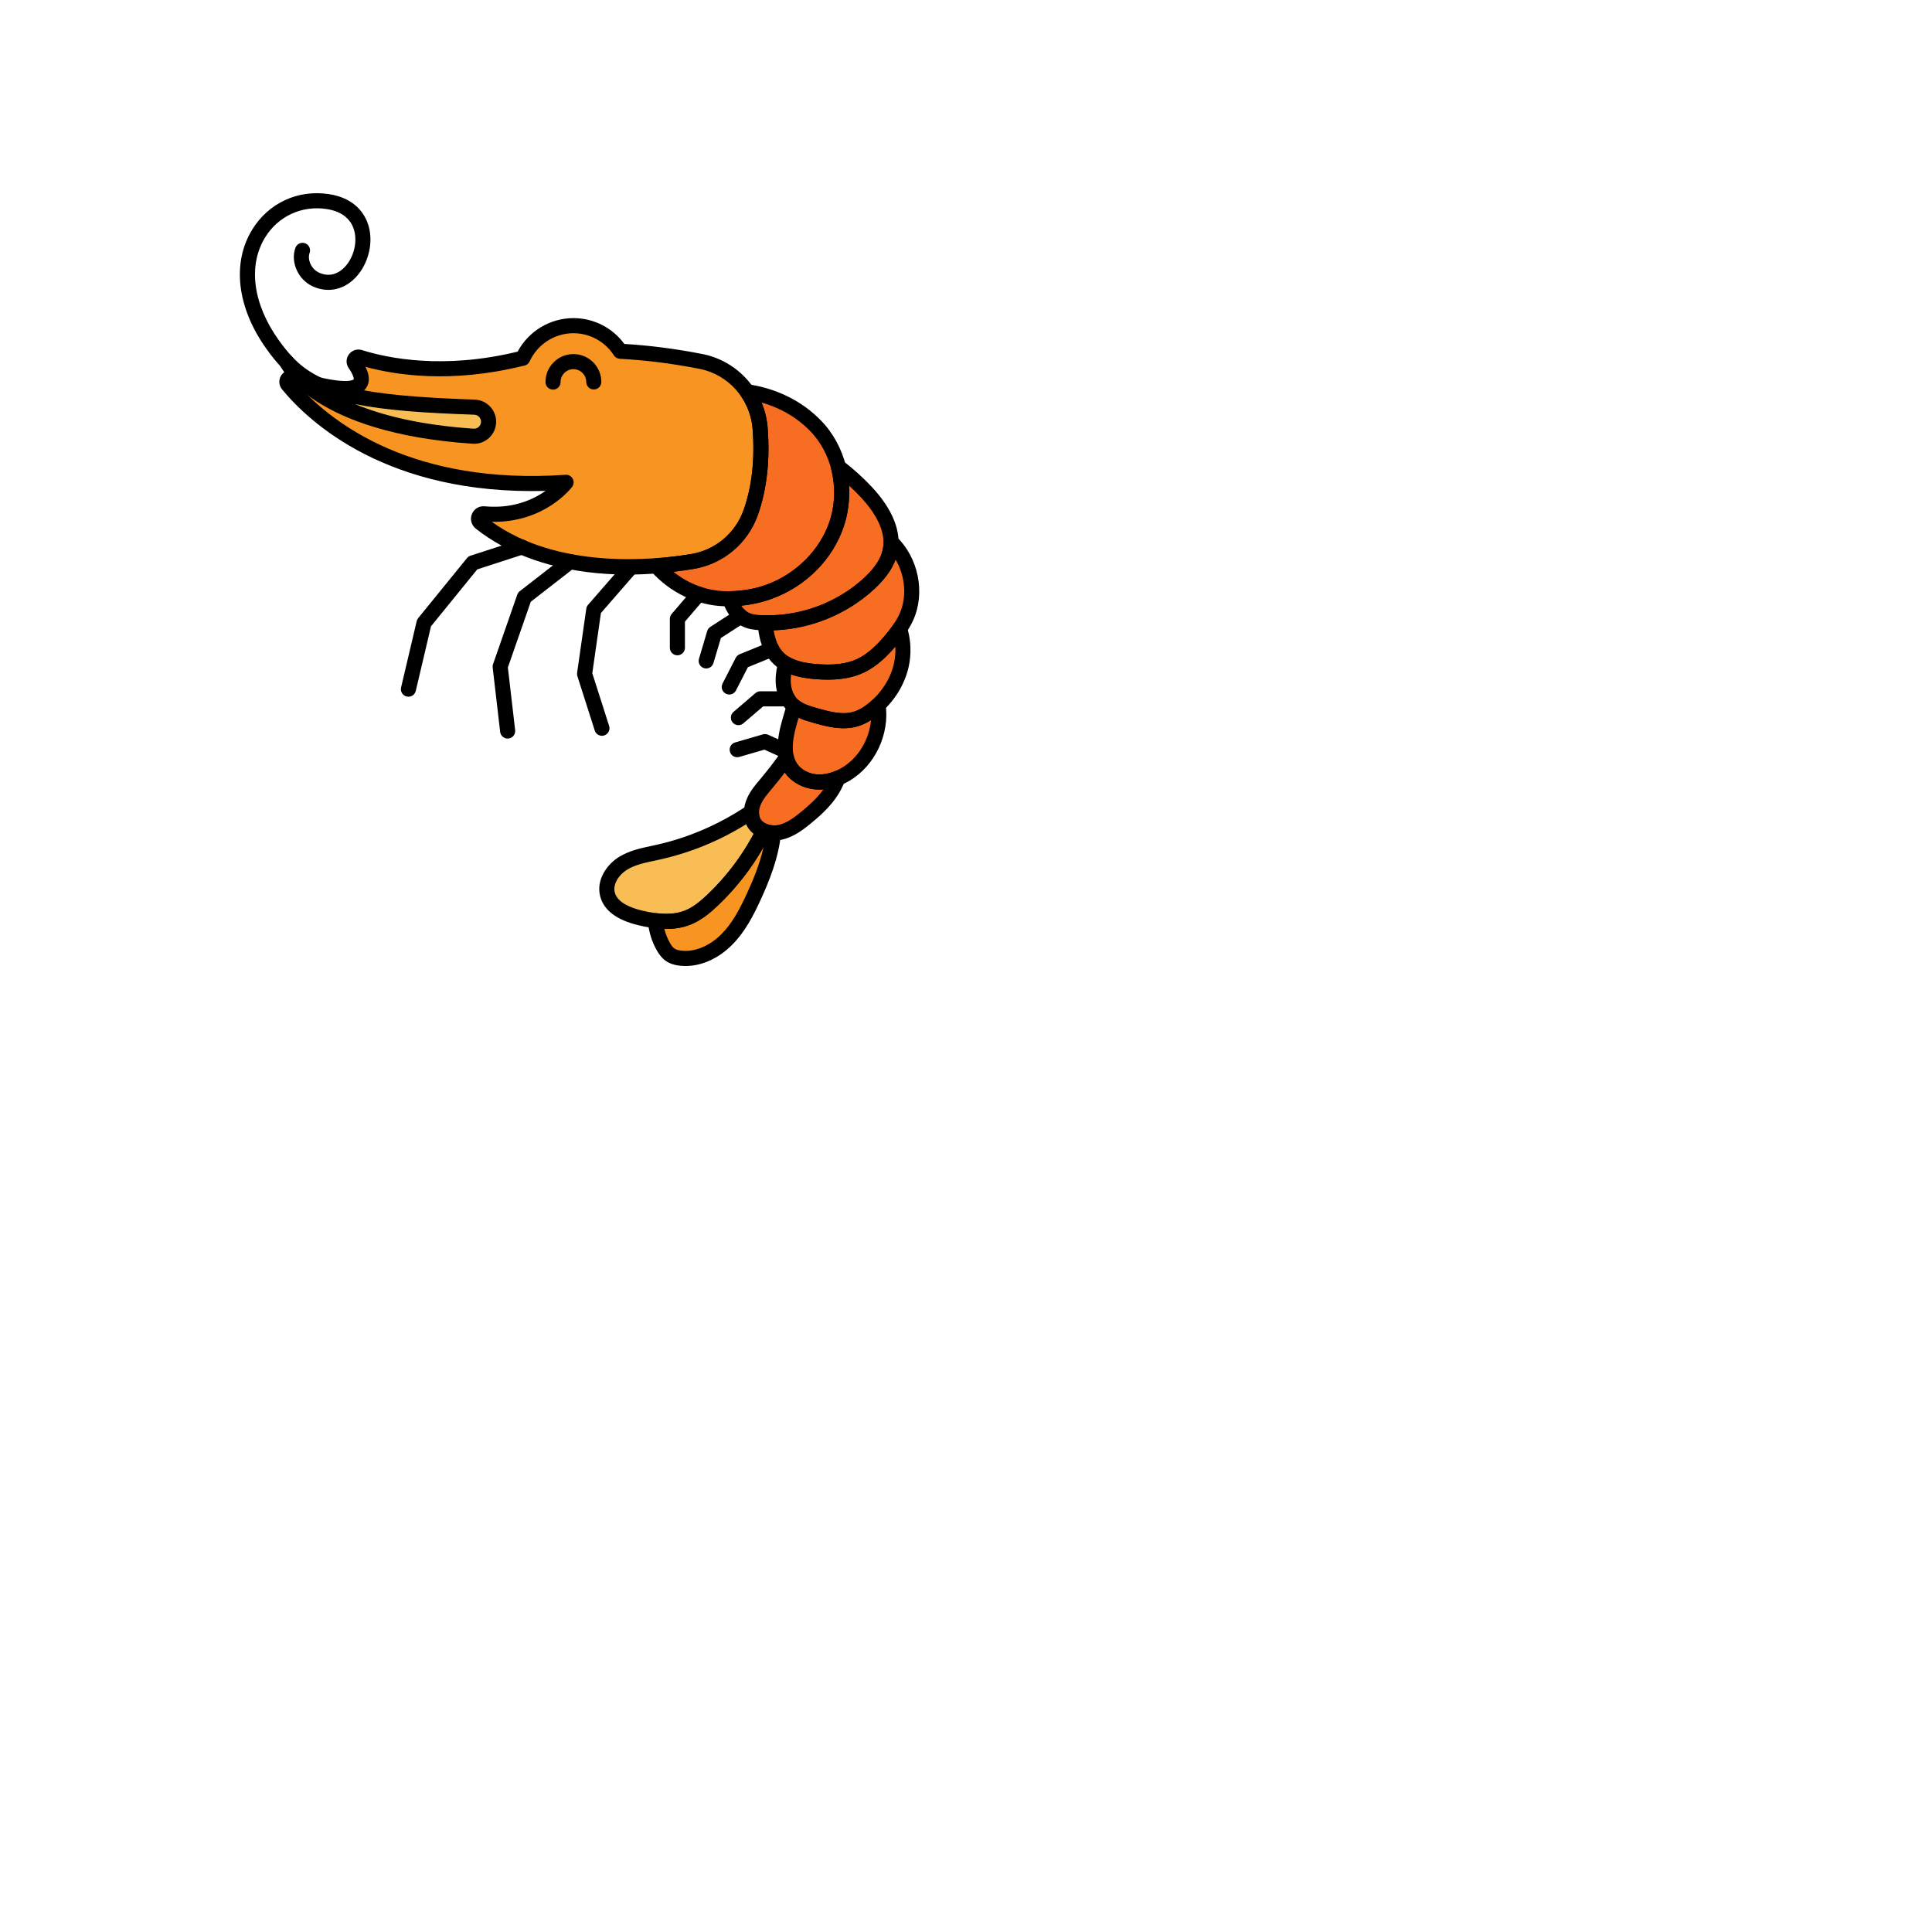 <svg enable-background="new 0 0 512 512" height="100" viewBox="-64 -64 640 640" width="100" xmlns="http://www.w3.org/2000/svg"><path d="m187.8 77.859c-.847-10.929-8.817-20.009-19.574-22.123-7.407-1.455-16.738-2.858-26.766-3.372-3.283-5.098-8.996-8.483-15.51-8.483-7.455 0-13.861 4.43-16.771 10.794-.421.095-.848.173-1.267.274-25.295 6.106-44.254 2.074-52.736-.589-1.3-.408-2.378 1.048-1.604 2.169 3.585 5.197 5.692 12.725-20.675 4.586-1.358-.419-2.442 1.169-1.539 2.267 8.126 9.889 35.376 36.311 92.166 32.394 0 0-9.071 12.094-27.213 10.43-1.631-.15-2.445 1.907-1.166 2.931 8.366 6.7 30.216 19.426 70.191 12.864 8.948-1.469 16.315-7.663 19.348-16.209 2.354-6.635 4.055-15.818 3.116-27.933z" fill="#f89422"/><path d="m31.019 55.949s9.64 21.089 61.72 24.549c2.714.18 5.031-1.949 5.111-4.667.078-2.651-2.011-4.864-4.661-4.955-36.185-1.244-51.899-4.035-62.17-14.927z" fill="#f9bd55"/><g fill="#f76e23"><path d="m230.876 118.574c1.539-7.213-2.962-14.31-8.013-19.683-2.816-2.996-5.887-5.745-9.147-8.25 1.62 6.164 1.476 12.827-.544 18.885-3.475 10.426-12.162 18.838-22.51 22.539-4.151 1.484-8.534 2.216-12.936 2.271.992 3.031 2.691 5.751 5.53 7.013 1.506.669 3.181.845 4.827.929 13.024.665 26.241-4.121 35.82-12.971 3.185-2.944 6.069-6.494 6.973-10.733z"/><path d="m231.17 115.508c.009 1.017-.075 2.039-.294 3.065-.904 4.24-3.789 7.789-6.973 10.732-9.247 8.544-21.885 13.285-34.467 13.005.399 4.434 1.416 8.815 4.546 11.828 3.134 3.018 7.709 3.942 12.043 4.315 5.128.441 10.482.257 15.131-1.95 3.783-1.797 6.844-4.814 9.58-7.985 2.137-2.478 4.142-5.114 5.493-8.093 3.741-8.249 1.451-18.707-5.059-24.917z"/><path d="m234.504 156.62c.957-4.049.795-8.373-.499-12.315-.999 1.469-2.109 2.868-3.27 4.214-2.735 3.171-5.797 6.188-9.58 7.985-4.649 2.208-10.003 2.391-15.131 1.95-3.38-.291-6.897-.932-9.772-2.625-.417 1.559-.721 3.14-.798 4.751-.155 3.248.735 6.695 3.091 8.936 1.989 1.892 4.741 2.706 7.381 3.458 4.36 1.242 8.994 2.487 13.359 1.262 2.332-.655 4.425-1.983 6.288-3.531 4.352-3.615 7.63-8.58 8.931-14.085z"/><path d="m225.574 170.704c-1.863 1.548-3.957 2.877-6.288 3.531-4.365 1.225-8.999-.02-13.359-1.262-2.42-.69-4.927-1.441-6.861-3.017-.394 1.34-.787 2.68-1.181 4.02-1.617 5.504-3.103 11.914.215 16.594 1.92 2.708 5.222 4.262 8.536 4.461 3.314.2 6.621-.852 9.481-2.538 7.739-4.563 12.054-14.127 10.764-22.962-.425.402-.857.799-1.307 1.173z"/><path d="m206.637 195.032c-3.314-.199-6.616-1.753-8.536-4.461-.787-1.11-1.296-2.319-1.605-3.587-2.027 2.866-4.167 5.652-6.422 8.342-1.568 1.871-3.212 3.731-4.232 5.949s-1.335 4.906-.198 7.067c1.547 2.941 5.391 4.06 8.648 3.4s6.041-2.711 8.614-4.814c2.922-2.389 5.755-4.948 7.936-8.029 1.117-1.577 2.052-3.309 2.703-5.129-2.195.903-4.548 1.404-6.908 1.262z"/></g><path d="m188.989 211.239c-4.255 8.521-9.973 16.312-16.87 22.882-2.467 2.35-5.143 4.585-8.309 5.845-3.38 1.344-7.057 1.465-10.701 1.02.248 3.04 1.151 6.028 2.68 8.668 1.363 2.356 2.736 3.463 5.83 3.774 5.601.562 11.144-2.204 15.117-6.192 3.972-3.987 6.607-9.093 8.962-14.207 3.09-6.712 5.838-13.843 6.518-21.125-1.116-.027-2.219-.247-3.227-.665z" fill="#f89422"/><path d="m185.643 208.341c-.556-1.056-.76-2.239-.709-3.43-9.337 6.331-19.855 10.918-30.867 13.373-4.008.893-8.185 1.551-11.683 3.704s-6.171 6.309-5.145 10.286c1.161 4.499 6.211 6.672 10.727 7.765 5.218 1.261 10.856 1.911 15.844-.072 3.166-1.26 5.842-3.494 8.309-5.845 6.896-6.57 12.615-14.36 16.87-22.882-1.413-.586-2.63-1.539-3.346-2.899z" fill="#f9bd55"/><path d="m207.488 78.501c-1.427-1.679-3.02-3.183-4.73-4.551-5.559-4.446-12.256-7.154-19.267-8.179 2.419 3.495 3.964 7.631 4.31 12.087.939 12.115-.762 21.298-3.117 27.934-3.032 8.546-10.4 14.741-19.348 16.209-4.172.685-8.134 1.149-11.916 1.442 5.812 6.591 14.057 10.71 22.882 10.896 4.879.103 9.763-.633 14.362-2.277 10.348-3.701 19.034-12.113 22.51-22.538 3.474-10.425 1.433-22.652-5.686-31.023z" fill="#f76e23"/><path d="m119.2 65.065c-1.377 0-2.496-1.114-2.5-2.492-.008-2.471.947-4.796 2.688-6.549 1.742-1.753 4.062-2.723 6.532-2.73h.03c2.459 0 4.773.954 6.519 2.688 1.753 1.742 2.723 4.062 2.73 6.532.004 1.381-1.111 2.504-2.492 2.508-.003 0-.005 0-.008 0-1.377 0-2.496-1.114-2.5-2.492-.008-2.338-1.913-4.235-4.25-4.235-.005 0-.009 0-.014 0-2.343.008-4.243 1.92-4.235 4.264.004 1.381-1.111 2.504-2.492 2.508-.003-.002-.005-.002-.008-.002z"/><path d="m143.956 126.331c-9.366 0-18.141-1.127-26.24-3.379-11.803-3.281-19.64-8.262-24.135-11.862-1.445-1.157-1.952-3.087-1.26-4.802.688-1.705 2.385-2.746 4.218-2.569 6.887.629 13.172-.752 18.678-4.113.54-.329 1.047-.663 1.519-.994-52.436 1.463-78.389-22.783-87.31-33.641-1.108-1.349-1.199-3.228-.228-4.676.977-1.454 2.764-2.088 4.435-1.567 17.265 5.329 19.524 2.967 19.545 2.942.066-.207-.061-1.397-1.663-3.72-.968-1.402-.94-3.192.068-4.562 1.011-1.369 2.716-1.927 4.342-1.413 8.709 2.734 26.967 6.443 51.4.544.05-.012.1-.023.149-.035 3.622-6.785 10.739-11.103 18.476-11.103 6.71 0 12.925 3.174 16.872 8.554 8.359.489 17.062 1.614 25.886 3.348 11.775 2.313 20.651 12.34 21.584 24.383.836 10.783-.259 20.527-3.253 28.964-3.334 9.395-11.495 16.23-21.299 17.84-7.563 1.241-14.837 1.861-21.784 1.861zm-45.046-17.473c21.967 15.763 53.277 12.771 66.02 10.678 8.007-1.314 14.673-6.9 17.396-14.578 2.759-7.773 3.762-16.825 2.981-26.905-.761-9.813-7.982-17.981-17.563-19.863-9.026-1.773-17.913-2.894-26.412-3.328-.804-.042-1.538-.467-1.974-1.144-2.958-4.594-7.971-7.336-13.408-7.336-6.215 0-11.905 3.664-14.498 9.334-.324.71-.963 1.228-1.725 1.399l-.567.121c-.221.045-.441.091-.659.144-23.369 5.64-41.452 2.865-51.431.141 1.438 2.888 1.484 5.272.137 7.11-2.541 3.461-9.048 3.466-21.515-.076 10.729 11.643 37.123 32.219 87.658 28.729.967-.076 1.9.439 2.368 1.3.467.859.391 1.912-.196 2.694-.383.511-9.189 11.917-26.612 11.58z"/><path d="m31.02 58.449c-.664 0-1.327-.263-1.818-.784-1.655-1.755-3.283-3.763-4.977-6.141-9.721-13.639-11.469-28.394-4.677-39.468 5.391-8.791 15.106-13.301 25.355-11.761 9.188 1.378 12.2 7.162 13.178 10.487 1.823 6.2-.385 13.803-5.251 18.076-3.778 3.319-8.558 4.073-13.112 2.063-4.896-2.158-7.581-8.034-5.862-12.83.467-1.299 1.896-1.972 3.197-1.51 1.3.466 1.976 1.897 1.51 3.197-.838 2.336.675 5.467 3.173 6.568 3.511 1.546 6.177.177 7.795-1.246 3.421-3.004 5.034-8.554 3.754-12.909-1.123-3.822-4.278-6.226-9.123-6.952-8.224-1.235-16.026 2.38-20.351 9.431-5.71 9.308-4.032 22 4.486 33.952 1.56 2.189 3.045 4.024 4.541 5.61.947 1.005.901 2.587-.103 3.534-.483.458-1.099.683-1.715.683z"/><path d="m93.066 83.009c-.163 0-.327-.005-.492-.017-52.96-3.518-63.409-25.087-63.828-26.004-.509-1.112-.138-2.43.878-3.113 1.013-.683 2.374-.532 3.215.359 9.12 9.673 22.676 12.845 60.436 14.144 4.019.138 7.192 3.514 7.074 7.525-.059 2.007-.909 3.856-2.396 5.208-1.357 1.234-3.076 1.898-4.887 1.898zm-39.515-13.174c8.956 3.722 21.62 6.99 39.354 8.169.619.035 1.219-.169 1.684-.592.473-.43.743-1.018.762-1.654.037-1.271-.971-2.34-2.248-2.384-16.788-.577-29.561-1.463-39.552-3.539z"/><path d="m190.539 144.839c-.86 0-1.721-.021-2.583-.065-1.846-.095-3.816-.298-5.714-1.141-3.187-1.417-5.505-4.284-6.892-8.521-.247-.756-.12-1.585.343-2.232.463-.646 1.206-1.035 2.002-1.045 4.251-.053 8.331-.768 12.126-2.125 9.796-3.503 17.835-11.541 20.979-20.976 1.834-5.501 2.01-11.702.497-17.458-.271-1.034.145-2.127 1.035-2.719.89-.589 2.059-.551 2.906.101 3.436 2.642 6.613 5.509 9.445 8.521 7.099 7.549 10.085 15.127 8.637 21.916-.878 4.116-3.404 8.057-7.722 12.046-9.502 8.782-22.156 13.698-35.059 13.698zm-9.004-8.211c.763 1.149 1.678 1.964 2.737 2.436 1.152.512 2.574.646 3.938.716 12.284.63 24.976-3.977 33.996-12.311 3.533-3.265 5.568-6.345 6.224-9.417 1.379-6.461-3.258-13.055-7.39-17.448-1.202-1.279-2.472-2.531-3.802-3.749.295 4.58-.274 9.197-1.694 13.46-3.675 11.022-12.661 20.033-24.04 24.103-3.173 1.135-6.513 1.874-9.969 2.21z"/><path d="m210.222 161.146c-1.394 0-2.86-.067-4.41-.2-4.277-.368-9.685-1.271-13.563-5.006-3.975-3.828-4.921-9.175-5.302-13.405-.063-.709.178-1.411.664-1.931.485-.521 1.152-.834 1.882-.792 12.018.226 23.937-4.232 32.715-12.343 3.533-3.265 5.568-6.345 6.224-9.417.17-.795.248-1.619.239-2.52-.01-1.005.583-1.918 1.505-2.318.923-.401 1.994-.208 2.721.485 7.361 7.021 9.72 18.696 5.609 27.759-1.593 3.515-3.978 6.492-5.877 8.693-2.497 2.896-5.937 6.49-10.398 8.61-3.382 1.605-7.267 2.385-12.009 2.385zm-17.951-16.355c.596 3.479 1.695 5.86 3.446 7.547 2.748 2.647 7.067 3.328 10.522 3.625 5.907.507 10.307-.038 13.845-1.718 3.618-1.719 6.581-4.836 8.759-7.359 1.68-1.948 3.779-4.56 5.108-7.492 2.562-5.648 1.941-12.591-1.29-18.023-1.218 3.306-3.545 6.522-7.062 9.771-9.014 8.33-21.025 13.219-33.328 13.649z"/><path d="m215.419 177.239c-3.64 0-7.168-1.005-10.177-1.861-2.646-.754-5.94-1.691-8.421-4.051-2.664-2.535-4.072-6.496-3.863-10.867.078-1.63.366-3.355.88-5.277.202-.754.745-1.371 1.468-1.667s1.542-.237 2.216.159c2.088 1.229 4.858 1.956 8.719 2.288 5.902.507 10.306-.038 13.844-1.718 3.618-1.719 6.581-4.836 8.759-7.359 1.219-1.413 2.231-2.717 3.095-3.987.536-.786 1.473-1.205 2.416-1.069.943.133 1.729.79 2.026 1.695 1.421 4.326 1.619 9.181.558 13.671-1.389 5.874-4.857 11.354-9.766 15.432-2.437 2.024-4.795 3.338-7.21 4.016-1.515.423-3.039.595-4.544.595zm-17.351-17.829c-.058.443-.097.872-.116 1.289-.14 2.918.705 5.472 2.316 7.005 1.587 1.511 4.114 2.23 6.343 2.865 4.64 1.32 8.469 2.253 11.999 1.259 1.726-.484 3.481-1.48 5.366-3.047 4.079-3.389 6.954-7.911 8.096-12.736.449-1.901.618-3.884.51-5.84-2.493 2.886-5.918 6.45-10.353 8.557-4.374 2.077-9.592 2.771-16.418 2.184-2.116-.183-4.958-.539-7.743-1.536zm36.437-2.79h.01z"/><path d="m207.447 197.556c-.321 0-.643-.01-.961-.029-4.262-.255-8.16-2.314-10.426-5.51-4.298-6.063-1.876-14.312-.574-18.744l1.182-4.021c.236-.803.859-1.435 1.658-1.682.799-.249 1.669-.08 2.319.449 1.487 1.212 3.495 1.847 5.966 2.551 4.64 1.32 8.469 2.253 11.999 1.259 1.726-.484 3.481-1.48 5.366-3.047.41-.341.803-.703 1.19-1.069.679-.64 1.657-.846 2.537-.542.88.307 1.517 1.078 1.651 2 1.457 9.987-3.465 20.464-11.969 25.477-3.241 1.911-6.656 2.908-9.938 2.908zm-6.894-23.791-.27.916c-1.471 5.011-2.817 10.673-.145 14.444 1.377 1.94 3.924 3.248 6.647 3.411 3.246.188 6.179-1.086 8.062-2.196 5.484-3.233 9.104-9.328 9.684-15.778-1.523.963-3.035 1.65-4.569 2.081-5.174 1.452-10.467-.055-14.72-1.265-1.435-.409-3.082-.878-4.689-1.613z"/><path d="m192.37 214.436c-3.837 0-7.319-1.852-8.939-4.931-1.398-2.659-1.349-6.04.139-9.274 1.075-2.339 2.66-4.222 4.193-6.043l.395-.469c2.18-2.601 4.299-5.353 6.297-8.179.565-.799 1.547-1.193 2.509-1.013.962.184 1.729.911 1.961 1.863.255 1.046.652 1.94 1.216 2.734 1.376 1.94 3.923 3.248 6.646 3.411h.001c1.852.103 3.799-.252 5.804-1.079.917-.378 1.964-.18 2.678.502.716.682.962 1.721.63 2.65-.704 1.971-1.719 3.899-3.016 5.732-2.454 3.466-5.621 6.252-8.396 8.521-2.646 2.164-5.797 4.538-9.698 5.329-.813.166-1.625.246-2.42.246zm3.616-22.525c-1.3 1.718-2.637 3.396-3.997 5.02l-.401.478c-1.38 1.639-2.684 3.187-3.476 4.91-.821 1.787-.917 3.603-.257 4.858 1.025 1.948 3.822 2.545 5.94 2.114 2.782-.563 5.344-2.516 7.527-4.3 2.501-2.045 5.339-4.532 7.444-7.489-.768.062-1.528.07-2.28.024-4.263-.255-8.161-2.314-10.427-5.51-.024-.035-.048-.07-.073-.105z"/><path d="m163.089 256.001c-.575 0-1.148-.028-1.72-.086-4.271-.431-6.184-2.314-7.744-5.01-1.688-2.916-2.728-6.276-3.008-9.718-.061-.748.219-1.484.761-2.005.541-.521 1.283-.771 2.034-.679 3.767.459 6.864.177 9.475-.861 2.889-1.149 5.417-3.34 7.509-5.332 6.678-6.362 12.182-13.828 16.356-22.188.587-1.175 1.979-1.696 3.193-1.192.702.291 1.507.455 2.329.475.692.017 1.348.319 1.809.838.461.518.686 1.203.621 1.894-.76 8.125-3.999 15.992-6.736 21.938-2.249 4.884-5.02 10.468-9.461 14.926-4.492 4.507-10.026 7-15.418 7zm-7.013-12.291c.407 1.658 1.04 3.246 1.877 4.691.988 1.708 1.693 2.314 3.917 2.539 4.357.442 9.246-1.607 13.094-5.47 3.475-3.486 5.896-7.914 8.463-13.488 1.989-4.322 4.26-9.706 5.504-15.337-4.091 7.159-9.152 13.631-15.087 19.285-2.439 2.322-5.428 4.894-9.109 6.358-2.575 1.024-5.43 1.502-8.659 1.422z"/><path d="m156.644 243.727c-3.456 0-6.712-.642-9.265-1.259-7.142-1.728-11.367-4.947-12.561-9.569-1.406-5.448 2.257-10.579 6.255-13.04 3.369-2.073 7.125-2.874 10.758-3.648.565-.121 1.131-.241 1.692-.367 10.558-2.353 20.934-6.849 30.007-13.001.783-.53 1.796-.574 2.621-.114s1.32 1.347 1.28 2.29c-.036.83.107 1.557.424 2.159.494.938 1.409 1.471 2.089 1.753.641.265 1.143.785 1.386 1.435s.205 1.371-.105 1.992c-4.434 8.88-10.282 16.812-17.381 23.574-2.439 2.322-5.428 4.894-9.109 6.358-2.664 1.058-5.437 1.437-8.091 1.437zm26.552-34.706c-8.867 5.515-18.467 9.446-28.585 11.702-.576.128-1.156.252-1.737.376-3.366.718-6.546 1.396-9.18 3.017-2.563 1.578-4.772 4.672-4.034 7.532.866 3.356 5.314 5.094 8.894 5.96 6.118 1.479 10.674 1.489 14.333.034 2.889-1.149 5.417-3.34 7.509-5.332 6.123-5.833 11.259-12.595 15.288-20.122-.946-.744-1.708-1.648-2.252-2.684-.084-.157-.162-.319-.236-.483z"/><path d="m177.208 136.851c-.319 0-.64-.004-.96-.011-9.293-.195-18.297-4.475-24.704-11.741-.627-.711-.798-1.715-.441-2.593.355-.878 1.178-1.479 2.123-1.553 3.87-.301 7.808-.777 11.704-1.417 8.007-1.314 14.673-6.9 17.396-14.578 2.759-7.773 3.762-16.825 2.981-26.905-.301-3.878-1.641-7.633-3.873-10.858-.566-.818-.594-1.896-.068-2.741.524-.846 1.501-1.3 2.485-1.155 7.677 1.123 14.754 4.132 20.468 8.701 1.91 1.527 3.617 3.17 5.072 4.882 7.549 8.876 9.964 21.999 6.153 33.435-3.675 11.022-12.661 20.032-24.04 24.102-4.518 1.614-9.323 2.432-14.296 2.432zm-18.135-11.445c4.982 4.007 11.062 6.305 17.28 6.436 4.694.095 9.234-.619 13.468-2.133 9.796-3.503 17.835-11.54 20.979-20.975 3.271-9.811 1.222-21.043-5.218-28.613 0-.001 0-.001-.001-.001-1.248-1.47-2.724-2.888-4.386-4.217-3.723-2.978-8.12-5.203-12.917-6.561 1.106 2.646 1.791 5.457 2.013 8.323.836 10.783-.259 20.527-3.253 28.964-3.334 9.395-11.495 16.23-21.299 17.84-2.215.364-4.442.677-6.666.937z"/><path d="m71.298 166.8c-.189 0-.383-.022-.575-.067-1.344-.316-2.177-1.663-1.86-3.007l5.173-21.96c.087-.367.256-.711.494-1.004l16.157-19.874c.304-.374.709-.652 1.168-.801l16.219-5.265c1.31-.427 2.724.292 3.149 1.606.426 1.312-.293 2.723-1.606 3.149l-15.517 5.038-15.329 18.855-5.041 21.401c-.272 1.152-1.298 1.929-2.432 1.929z"/><path d="m104.165 180.661c-1.252 0-2.332-.938-2.48-2.211l-2.48-21.327c-.044-.375-.002-.756.123-1.112l8.023-23.017c.158-.455.445-.854.825-1.15l15.118-11.758c1.09-.847 2.66-.651 3.509.438.848 1.09.651 2.661-.438 3.509l-14.536 11.305-7.591 21.777 2.414 20.757c.159 1.372-.823 2.613-2.194 2.772-.1.012-.197.017-.293.017z"/><path d="m135.402 179.742c-1.059 0-2.041-.678-2.381-1.74l-5.752-18.004c-.114-.359-.146-.741-.093-1.114l3.038-21.241c.068-.478.272-.925.589-1.288l12.334-14.167c.907-1.04 2.485-1.15 3.527-.244 1.041.907 1.15 2.486.244 3.527l-11.85 13.61-2.853 19.942 5.578 17.457c.42 1.315-.306 2.722-1.621 3.143-.251.08-.508.119-.76.119z"/><path d="m160.395 153.079c-1.381 0-2.5-1.119-2.5-2.5v-9.579c0-.597.214-1.174.602-1.627l7.035-8.208c.9-1.05 2.478-1.169 3.525-.271 1.048.898 1.17 2.477.271 3.525l-6.434 7.506v8.654c.001 1.381-1.119 2.5-2.499 2.5z"/><path d="m169.943 157.436c-.235 0-.476-.034-.713-.104-1.323-.394-2.078-1.785-1.685-3.108l2.728-9.183c.17-.572.539-1.064 1.04-1.388l8.672-5.602c1.162-.747 2.708-.415 3.457.744.749 1.16.416 2.707-.744 3.457l-7.896 5.099-2.464 8.296c-.321 1.085-1.317 1.789-2.395 1.789z"/><path d="m177.578 166.07c-.384 0-.774-.089-1.14-.276-1.229-.631-1.713-2.138-1.083-3.366l4.373-8.522c.272-.53.727-.946 1.278-1.173l9.73-3.978c1.281-.52 2.738.092 3.261 1.368.522 1.278-.091 2.738-1.368 3.261l-8.875 3.627-3.95 7.7c-.443.863-1.319 1.359-2.226 1.359z"/><path d="m180.608 176.224c-.705 0-1.405-.297-1.9-.874-.897-1.049-.775-2.627.273-3.525l7.276-6.23c.453-.388 1.029-.601 1.626-.601h.001l9.088.005c1.381.001 2.5 1.121 2.499 2.501-.001 1.381-1.12 2.499-2.5 2.499h-.001l-8.163-.004-6.574 5.629c-.471.402-1.049.6-1.625.6z"/><path d="m196.106 187.208c-.345 0-.695-.072-1.03-.224l-5.858-2.655-8.311 2.416c-1.329.39-2.713-.377-3.099-1.702-.386-1.326.377-2.713 1.702-3.099l9.198-2.675c.573-.167 1.187-.122 1.73.123l6.701 3.037c1.258.57 1.814 2.052 1.245 3.31-.417.923-1.325 1.469-2.278 1.469z"/></svg>